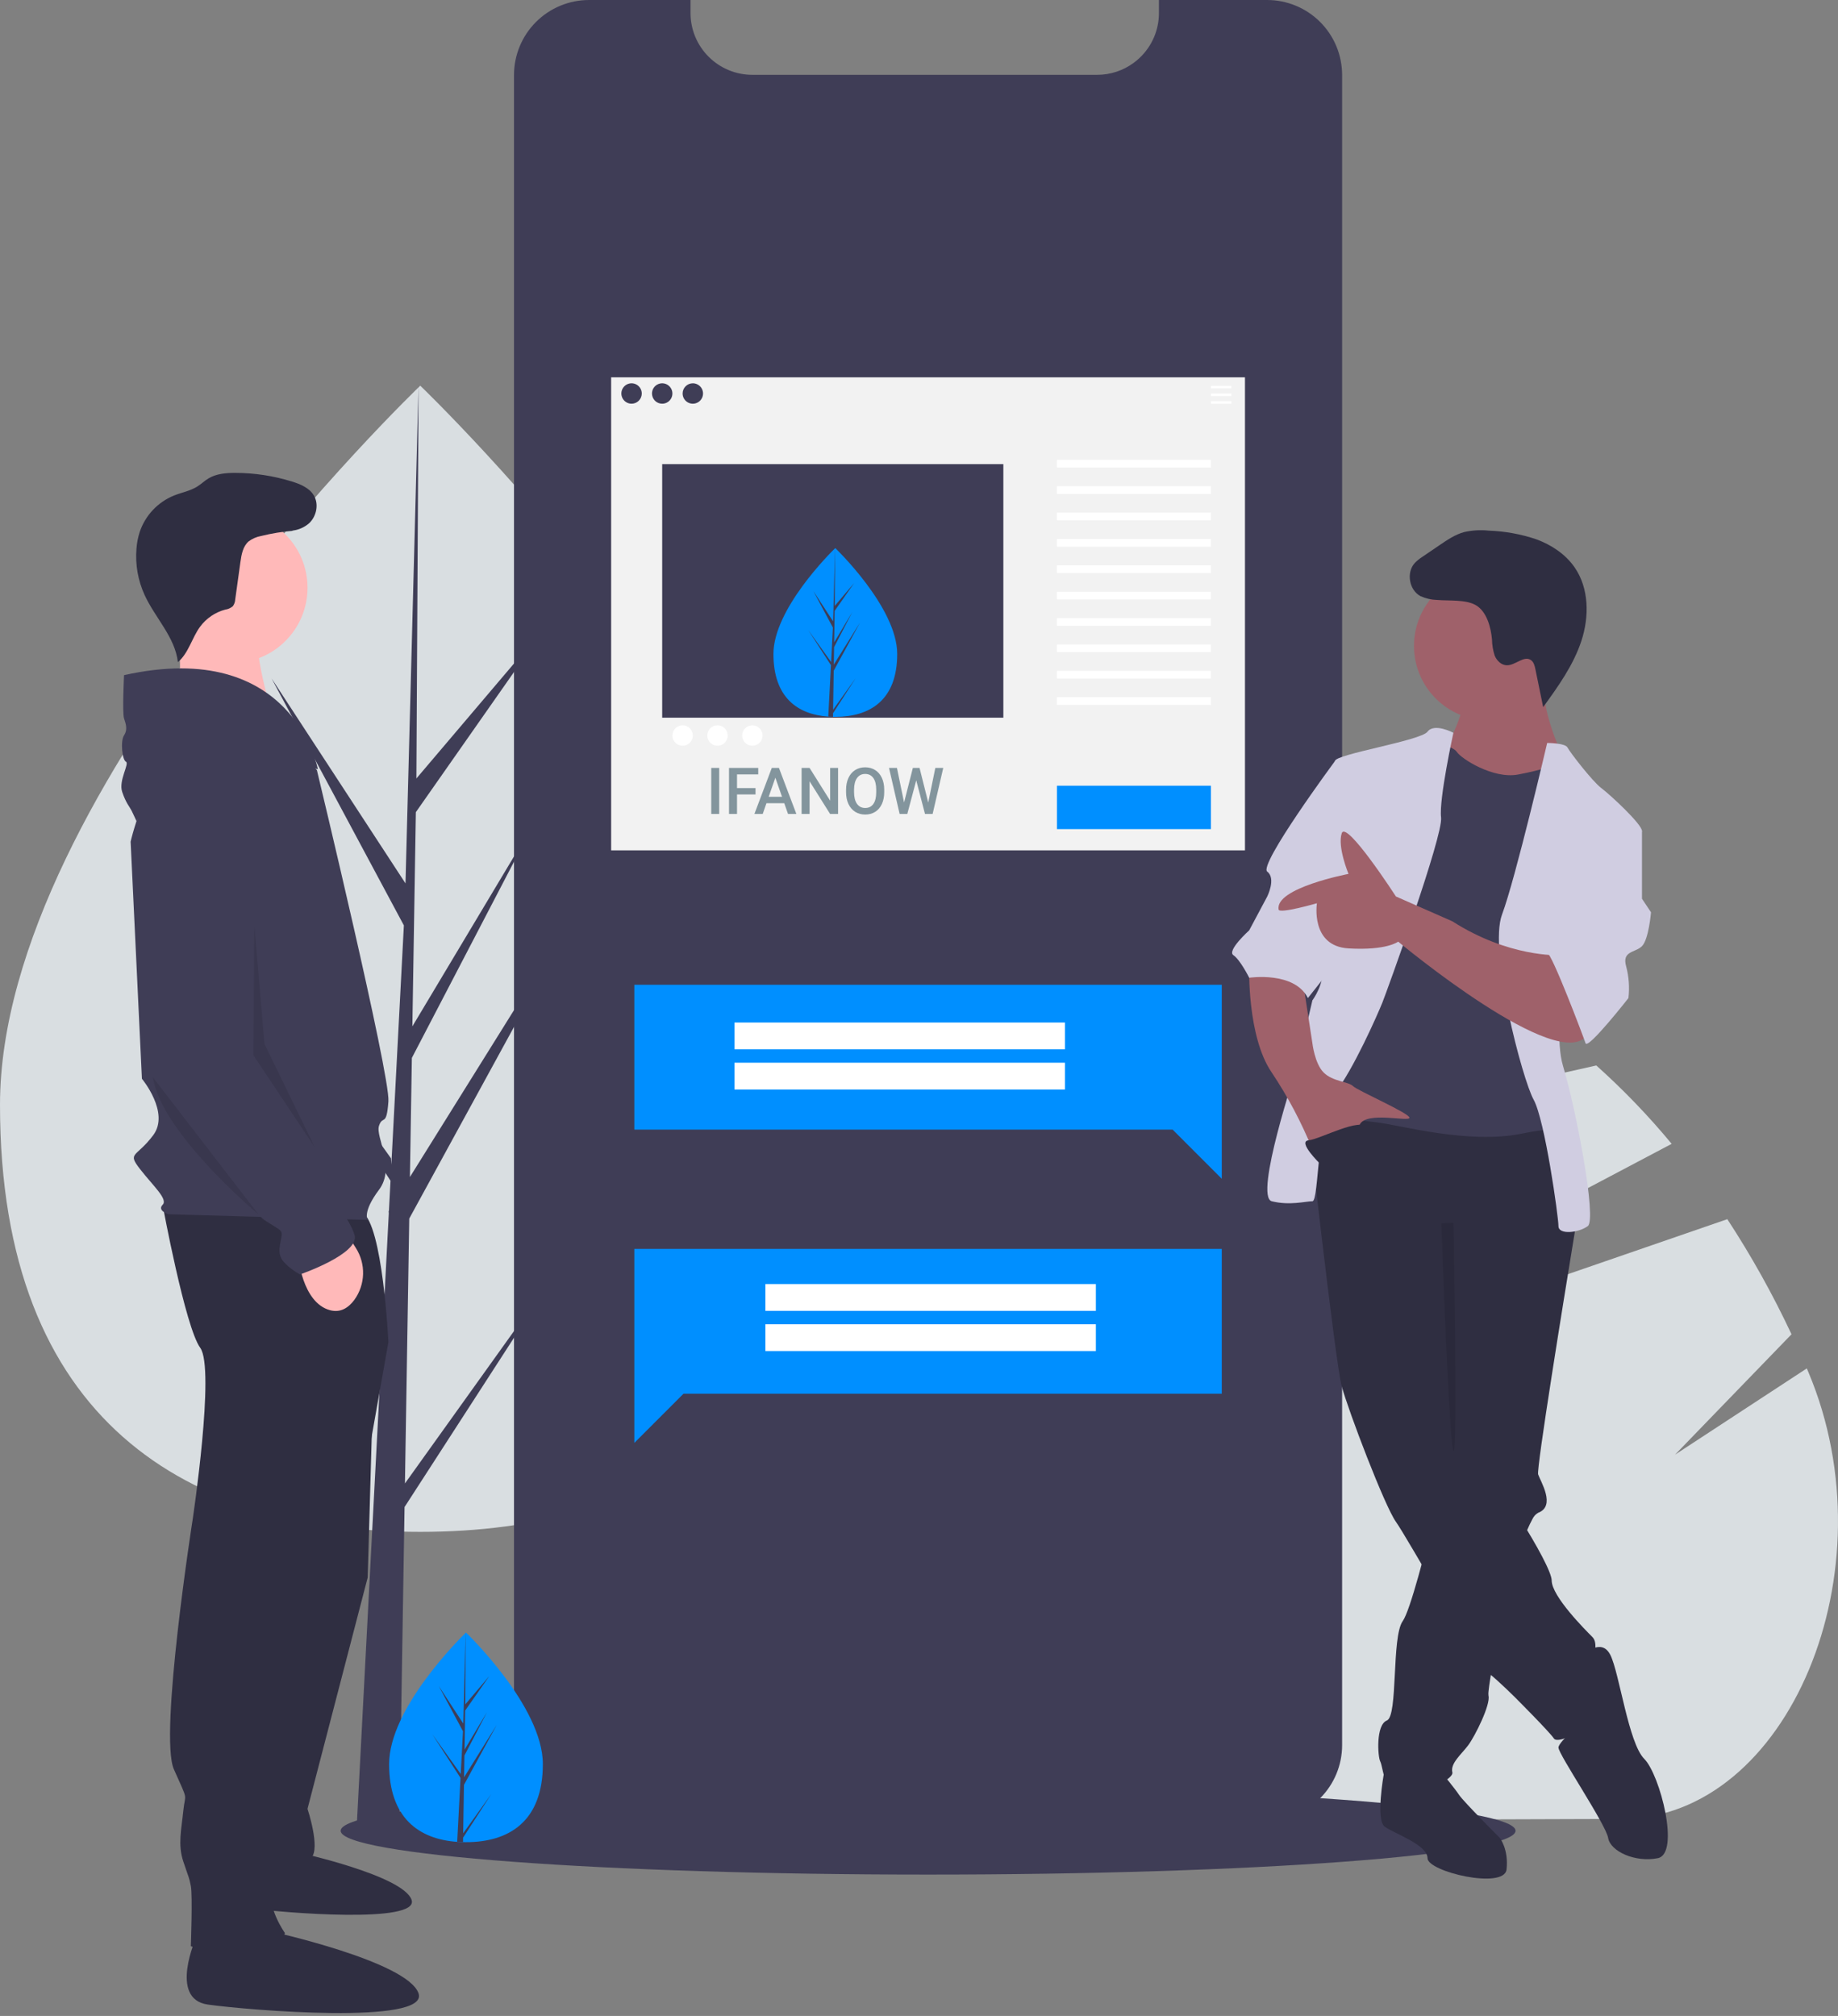 <svg width="341" height="374" viewBox="0 0 341 374" fill="none" xmlns="http://www.w3.org/2000/svg">
<rect x="0" y="0" width="341" height="374" fill="#808080" stroke="none"/>
<g clip-path="url(#clip0)">
<path d="M300.878 337.443L191.31 337.806C162.241 329.071 138.426 298.735 138.275 253.251C138.246 246.399 138.764 239.556 139.823 232.786L228.075 212.959L296.156 197.665C301.173 202.157 305.847 207.018 310.141 212.206L245.04 246.581L214.329 262.798L248.839 250.892L320.466 226.182C324.933 233.011 328.913 240.147 332.376 247.536L310.765 269.871L335.212 253.866C335.317 254.111 335.421 254.357 335.525 254.603C351.019 291.386 331.794 337.34 300.878 337.443Z" fill="#D9DEE1"/>
<path d="M282.872 187.37C266.302 192.129 245.931 198.141 224.987 204.39C194.704 213.429 163.223 222.967 140.304 229.939L140.319 229.857C141.166 224.965 143.158 220.342 146.131 216.365C163.109 194.291 184.727 178.871 208.788 173.144H208.79C215.556 171.53 222.485 170.703 229.441 170.68C248.583 170.617 266.715 176.621 282.872 187.37Z" fill="#F2F2F2"/>
<path d="M172.188 347.773C232.381 347.773 281.176 344.135 281.176 339.647C281.176 335.159 232.381 331.521 172.188 331.521C111.996 331.521 63.201 335.159 63.201 339.647C63.201 344.135 111.996 347.773 172.188 347.773Z" fill="#3F3D56"/>
<path d="M155.936 204.972C155.936 263.691 121.029 284.193 77.968 284.193C34.907 284.193 0 263.691 0 204.972C0 146.253 77.968 71.553 77.968 71.553C77.968 71.553 155.936 146.253 155.936 204.972Z" fill="#D9DEE1"/>
<path d="M75.128 275.211L75.927 226.069L109.159 165.272L76.052 218.36L76.411 196.263L99.314 152.277L76.505 190.415V190.416L77.151 150.674L101.677 115.656L77.252 144.425L77.656 71.553L75.121 168.022L75.329 164.042L50.394 125.875L74.929 171.682L72.606 216.067L72.537 214.888L43.791 174.723L72.45 219.05L72.159 224.601L72.107 224.684L72.131 225.14L66.237 337.747H74.112L75.057 279.583L103.646 235.365L75.128 275.211Z" fill="#3F3D56"/>
<path d="M249 13.925V323.774C248.996 327.465 247.527 331.003 244.916 333.612C242.306 336.221 238.766 337.687 235.075 337.689H109.285C107.457 337.692 105.645 337.334 103.955 336.636C102.265 335.938 100.729 334.913 99.436 333.621C98.142 332.328 97.116 330.793 96.417 329.103C95.718 327.413 95.359 325.602 95.361 323.774V13.925C95.361 12.096 95.721 10.285 96.421 8.596C97.12 6.906 98.146 5.371 99.439 4.078C100.732 2.785 102.267 1.759 103.957 1.06C105.646 0.36 107.457 -0 109.285 6.53289e-07H128.11V2.414C128.109 5.455 129.317 8.371 131.466 10.521C133.616 12.672 136.532 13.881 139.572 13.882H203.55C205.997 13.887 208.381 13.102 210.347 11.644C210.745 11.355 211.122 11.039 211.475 10.698C212.595 9.629 213.486 8.343 214.094 6.919C214.702 5.495 215.015 3.962 215.013 2.414V6.53289e-07H235.075C236.904 -0.001 238.715 0.359 240.404 1.059C242.094 1.758 243.629 2.784 244.922 4.077C246.215 5.37 247.241 6.906 247.941 8.595C248.64 10.285 249 12.096 249 13.925Z" fill="#3F3D56"/>
<path d="M166.457 121.32C166.462 129.967 161.322 132.988 154.982 132.991C154.835 132.992 154.688 132.99 154.542 132.987C154.248 132.981 153.958 132.967 153.67 132.947C147.947 132.545 143.499 129.373 143.495 121.331C143.491 113.009 154.122 102.502 154.92 101.725L154.921 101.724C154.951 101.694 154.967 101.68 154.967 101.68C154.967 101.68 166.453 112.674 166.457 121.32Z" fill="#008FFF"/>
<path d="M154.563 131.669L158.76 125.8L154.553 132.313L154.542 132.987C154.248 132.981 153.958 132.967 153.67 132.947L154.118 124.296L154.114 124.229L154.122 124.217L154.165 123.399L149.941 116.874L154.177 122.787L154.188 122.96L154.526 116.424L150.91 109.681L154.57 115.276L154.92 101.725L154.921 101.68V101.724L154.867 112.41L158.461 108.172L154.852 113.331L154.76 119.183L158.116 113.565L154.747 120.043L154.695 123.298L159.566 115.478L154.677 124.433L154.563 131.669Z" fill="#3F3D56"/>
<path d="M226.673 231.694H117.686V242.344V258.561V267.686L126.811 258.561H226.673V231.694Z" fill="#008FFF"/>
<path d="M203.315 238.218H142.001V243.189H203.315V238.218Z" fill="white"/>
<path d="M203.315 245.675H142.001V250.646H203.315V245.675Z" fill="white"/>
<path d="M117.686 182.697H226.673V193.346V209.564V218.688L217.549 209.564H117.686V182.697Z" fill="#008FFF"/>
<path d="M197.578 189.699H136.265V194.671H197.578V189.699Z" fill="white"/>
<path d="M197.578 197.156H136.265V202.128H197.578V197.156Z" fill="white"/>
<path d="M113.384 70.004V157.764H230.976V70.004H113.384ZM128.537 71.109C128.912 71.109 129.278 71.22 129.589 71.428C129.901 71.636 130.144 71.932 130.287 72.278C130.43 72.624 130.468 73.005 130.395 73.372C130.322 73.74 130.141 74.077 129.876 74.342C129.611 74.607 129.274 74.787 128.907 74.861C128.539 74.934 128.158 74.896 127.812 74.753C127.466 74.609 127.17 74.367 126.962 74.055C126.754 73.744 126.643 73.377 126.643 73.003C126.643 72.754 126.692 72.508 126.787 72.278C126.882 72.048 127.022 71.839 127.198 71.664C127.374 71.488 127.582 71.348 127.812 71.253C128.042 71.158 128.288 71.109 128.537 71.109V71.109ZM117.172 74.897C116.798 74.897 116.432 74.786 116.12 74.578C115.809 74.37 115.566 74.074 115.423 73.728C115.279 73.382 115.242 73.001 115.315 72.633C115.388 72.266 115.568 71.928 115.833 71.664C116.098 71.399 116.436 71.218 116.803 71.145C117.17 71.072 117.551 71.11 117.897 71.253C118.243 71.396 118.539 71.639 118.747 71.951C118.955 72.262 119.067 72.628 119.067 73.003C119.067 73.505 118.867 73.987 118.512 74.342C118.157 74.697 117.675 74.897 117.172 74.897V74.897ZM120.961 73.003C120.961 72.628 121.072 72.262 121.28 71.951C121.488 71.639 121.784 71.396 122.13 71.253C122.476 71.11 122.857 71.072 123.224 71.145C123.592 71.218 123.929 71.399 124.194 71.664C124.459 71.928 124.639 72.266 124.712 72.633C124.786 73.001 124.748 73.382 124.605 73.728C124.461 74.074 124.219 74.37 123.907 74.578C123.596 74.786 123.229 74.897 122.855 74.897C122.606 74.897 122.36 74.848 122.13 74.753C121.9 74.658 121.691 74.518 121.515 74.342C121.34 74.166 121.2 73.957 121.105 73.728C121.01 73.498 120.961 73.252 120.961 73.003V73.003ZM186.149 133.14H122.855V86.104H186.149V133.14Z" fill="#F2F2F2"/>
<path d="M228.45 71.581H224.662V72.055H228.45V71.581Z" fill="white"/>
<path d="M228.45 73.002H224.662V73.475H228.45V73.002Z" fill="white"/>
<path d="M228.45 74.423H224.662V74.896H228.45V74.423Z" fill="white"/>
<path d="M224.662 85.314H196.093V86.734H224.662V85.314Z" fill="white"/>
<path d="M224.662 90.207H196.093V91.628H224.662V90.207Z" fill="white"/>
<path d="M224.662 95.101H196.093V96.521H224.662V95.101Z" fill="white"/>
<path d="M224.662 99.993H196.093V101.414H224.662V99.993Z" fill="white"/>
<path d="M224.662 104.886H196.093V106.306H224.662V104.886Z" fill="white"/>
<path d="M224.662 109.779H196.093V111.2H224.662V109.779Z" fill="white"/>
<path d="M224.662 114.672H196.093V116.092H224.662V114.672Z" fill="white"/>
<path d="M224.662 119.565H196.093V120.986H224.662V119.565Z" fill="white"/>
<path d="M224.662 124.458H196.093V125.879H224.662V124.458Z" fill="white"/>
<path d="M224.662 129.352H196.093V130.772H224.662V129.352Z" fill="white"/>
<path d="M126.643 138.349C127.689 138.349 128.537 137.501 128.537 136.455C128.537 135.409 127.689 134.561 126.643 134.561C125.597 134.561 124.749 135.409 124.749 136.455C124.749 137.501 125.597 138.349 126.643 138.349Z" fill="white"/>
<path d="M133.114 138.349C134.16 138.349 135.008 137.501 135.008 136.455C135.008 135.409 134.16 134.561 133.114 134.561C132.068 134.561 131.22 135.409 131.22 136.455C131.22 137.501 132.068 138.349 133.114 138.349Z" fill="white"/>
<path d="M139.586 138.349C140.632 138.349 141.48 137.501 141.48 136.455C141.48 135.409 140.632 134.561 139.586 134.561C138.54 134.561 137.692 135.409 137.692 136.455C137.692 137.501 138.54 138.349 139.586 138.349Z" fill="white"/>
<path d="M224.662 145.767H196.093V153.816H224.662V145.767Z" fill="#008FFF"/>
<path d="M69.267 255.986L68.22 292.641L57.05 335.579C57.05 335.579 59.493 342.909 57.748 344.655C56.002 346.4 47.973 349.542 47.973 349.542L54.606 258.081L69.267 255.986Z" fill="#2F2E41"/>
<path d="M45.015 344.475C45.015 344.475 41.031 353.24 46.608 354.036C52.185 354.833 77.947 356.958 76.353 352.443C74.76 347.928 55.372 343.679 55.372 343.679L45.015 344.475Z" fill="#2F2E41"/>
<path d="M30.169 223.521C30.169 223.521 34.358 246.212 37.151 250.052C39.944 253.892 35.755 281.819 35.755 281.819C35.755 281.819 29.471 321.964 32.264 328.247C35.057 334.531 34.358 332.437 34.009 335.927C33.66 339.418 32.962 342.211 34.009 345.353C35.057 348.495 35.057 348.145 35.406 349.891C35.755 351.636 35.406 361.062 35.406 361.062C35.406 361.062 50.417 366.298 52.86 358.618C52.86 358.618 49.369 353.731 50.417 349.891C51.508 346.027 52.095 342.037 52.162 338.022V330.691L68.22 270.648L72.06 249.004C72.06 249.004 71.013 227.012 67.173 224.917C63.333 222.823 30.169 223.521 30.169 223.521Z" fill="#2F2E41"/>
<path d="M36.453 359.317C36.453 359.317 31.217 370.837 38.547 371.884C45.878 372.931 79.74 375.724 77.645 369.789C75.551 363.855 50.067 358.27 50.067 358.27L36.453 359.317Z" fill="#2F2E41"/>
<path d="M43.09 122.998C50.801 122.998 57.053 116.747 57.053 109.035C57.053 101.323 50.801 95.071 43.09 95.071C35.378 95.071 29.126 101.323 29.126 109.035C29.126 116.747 35.378 122.998 43.09 122.998Z" fill="#FFB9B9"/>
<path d="M33.277 115.205L33.537 133.037L50.657 133.095C50.657 133.095 46.312 119.136 48.258 116.217C50.204 113.298 33.277 115.205 33.277 115.205Z" fill="#FFB9B9"/>
<path d="M58.795 142.882C58.795 142.882 46.577 127.173 37.151 133.805C27.726 140.438 24.235 156.147 24.235 156.147L26.329 200.132C26.329 200.132 31.566 206.416 28.424 210.605C25.282 214.794 23.537 213.747 25.98 216.888C28.424 220.03 31.217 222.474 30.169 223.521C29.122 224.568 31.217 225.267 31.217 225.267L68.22 226.314C68.22 226.314 67.173 224.917 70.315 220.728C73.456 216.539 69.616 210.954 70.315 208.859C71.013 206.765 71.711 209.208 72.06 204.321C72.409 199.434 58.795 142.882 58.795 142.882Z" fill="#3F3D56"/>
<path d="M55.304 232.947C55.304 232.947 56.002 241.674 61.238 243.07C63.202 243.594 64.675 242.596 65.748 241.144C66.751 239.752 67.313 238.091 67.362 236.377C67.411 234.662 66.944 232.972 66.022 231.525L64.729 229.456L55.304 232.947Z" fill="#FFB9B9"/>
<path d="M23.013 125.253C23.013 125.253 22.664 132.234 23.013 133.282C23.362 134.329 23.711 135.376 23.013 136.423C22.315 137.471 22.664 140.962 23.362 141.311C24.061 141.66 21.966 144.802 22.664 146.896C23.362 148.991 24.061 149.689 24.41 150.387C24.759 151.085 25.321 152.336 25.321 152.336C25.321 152.336 35.58 130.489 43.959 135.725C52.337 140.962 58.969 142.707 58.969 142.707C58.969 142.707 54.431 118.271 23.013 125.253Z" fill="#3F3D56"/>
<path d="M38.199 141.485C38.199 141.485 27.028 142.533 27.726 157.194C28.424 171.856 26.679 194.896 26.679 194.896C26.679 194.896 45.879 224.219 49.02 226.314C52.162 228.409 52.511 228.059 52.162 229.805C51.813 231.55 51.464 232.947 52.86 234.343C53.685 235.173 54.626 235.879 55.653 236.438C55.653 236.438 66.824 232.598 65.777 229.107C64.729 225.616 59.842 220.03 59.842 220.03C59.842 220.03 51.464 206.416 51.115 204.321C50.766 202.227 50.766 202.576 49.718 201.529C48.671 200.481 45.879 196.292 45.879 194.198V187.565L48.805 152.12C48.938 150.676 48.764 149.221 48.294 147.849C47.825 146.478 47.07 145.221 46.08 144.162C44.419 142.424 41.908 141.04 38.199 141.485Z" fill="#3F3D56"/>
<path d="M52.094 98.266C53.005 98.518 53.963 98.54 54.883 98.329C55.804 98.118 56.657 97.681 57.367 97.058C58.731 95.762 59.19 93.515 58.219 91.903C57.381 90.51 55.75 89.829 54.198 89.345C50.776 88.278 47.211 87.734 43.626 87.732C41.917 87.732 40.132 87.878 38.669 88.762C37.946 89.2 37.333 89.801 36.617 90.251C35.301 91.081 33.722 91.356 32.277 91.932C30.8 92.532 29.469 93.443 28.375 94.602C27.28 95.761 26.447 97.142 25.932 98.651C25.601 99.674 25.394 100.734 25.316 101.807C25.08 104.746 25.599 107.697 26.825 110.378C28.772 114.626 32.48 118.197 33.003 122.84C34.999 121.165 35.584 118.354 37.13 116.257C38.281 114.706 39.923 113.591 41.789 113.094C42.311 113.025 42.801 112.806 43.2 112.463C43.469 112.092 43.623 111.65 43.642 111.192L44.6 104.294C44.795 102.89 45.059 101.355 46.136 100.434C46.812 99.931 47.594 99.592 48.423 99.442C50.384 98.954 52.381 98.628 54.395 98.468" fill="#2F2E41"/>
<path opacity="0.1" d="M28.377 199.883L47.973 225.314C47.973 225.314 29.928 210.23 28.377 199.883Z" fill="black"/>
<path opacity="0.1" d="M47.186 171.727L47.001 195.744L58.382 212.816L49.07 193.675L47.186 171.727Z" fill="black"/>
<path d="M258.983 330.911L256.715 329.226C256.715 329.226 255.213 337.612 256.889 338.868C258.564 340.125 264.846 342.219 264.846 344.732C264.846 347.244 279.086 350.595 279.505 346.826C279.924 343.056 278.248 340.962 278.248 340.962C278.248 340.962 271.547 334.261 270.71 333.005C269.872 331.748 267.778 329.235 267.778 329.235L258.983 330.911Z" fill="#2F2E41"/>
<path d="M292.488 226.626C292.488 226.626 292.425 226.994 292.316 227.668C292.216 228.267 292.078 229.113 291.91 230.156C290.151 240.89 285.021 272.49 285.368 273.533C285.787 274.79 288.719 279.397 285.368 280.653C284.914 280.917 284.55 281.313 284.325 281.788C283.606 283.123 283.013 284.522 282.554 285.968C280.556 291.764 278.42 301.041 277.184 307.466C276.644 310.288 276.276 312.558 276.167 313.748C276.129 314.023 276.125 314.301 276.154 314.577C276.573 316.252 273.641 322.116 272.385 323.791C271.128 325.466 269.034 327.142 269.453 328.817C269.872 330.492 258.983 335.099 257.726 332.168C256.47 329.236 256.47 327.561 256.051 326.723C255.632 325.885 255.213 320.022 257.307 319.184C259.401 318.347 258.145 303.688 260.239 300.756C260.939 299.78 262.007 296.476 263.125 292.501C263.565 290.943 264.008 289.285 264.444 287.622C266.211 280.808 267.778 273.952 267.778 273.952L267.359 224.95L290.394 222.019L290.984 223.321L292.161 225.905L292.488 226.626Z" fill="#2F2E41"/>
<path d="M293.744 307.038C293.744 307.038 297.095 303.687 298.77 307.038C300.445 310.388 302.121 323.372 305.052 326.304C307.984 329.235 311.753 343.894 307.565 344.731C303.377 345.569 298.77 343.475 298.351 340.962C297.932 338.449 289.137 325.466 289.137 324.209C289.137 322.953 295.001 318.346 295.001 318.346L293.744 307.038Z" fill="#2F2E41"/>
<path d="M242.23 203.59C242.23 203.59 247.675 252.591 248.931 257.198C250.188 261.805 256.889 279.396 258.983 282.327C261.077 285.259 274.479 309.132 276.154 310.388C277.829 311.645 281.18 314.995 281.18 314.995C281.18 314.995 287.462 321.277 288.3 322.534C289.137 323.79 296.257 320.021 296.676 317.508C297.095 314.995 296.257 310.807 295.839 309.132C295.42 307.456 296.676 304.944 295.42 303.687C294.163 302.431 287.881 296.148 287.881 293.217C287.881 290.285 276.992 273.113 272.804 269.344C268.615 265.575 269.453 259.292 269.453 259.292V233.745L292.488 226.625C292.488 226.625 291.232 206.521 288.3 206.521C285.368 206.521 246.837 199.82 242.23 203.59Z" fill="#2F2E41"/>
<path d="M276.154 133.648C283.787 133.648 289.975 127.46 289.975 119.827C289.975 112.194 283.787 106.006 276.154 106.006C268.521 106.006 262.333 112.194 262.333 119.827C262.333 127.46 268.521 133.648 276.154 133.648Z" fill="#9F616A"/>
<path d="M271.547 130.716C271.547 130.716 269.872 136.998 267.778 138.674C265.684 140.349 273.222 147.469 273.222 147.469L287.462 148.306L289.975 140.349C289.975 140.349 285.368 131.135 286.624 125.271C287.881 119.408 271.547 130.716 271.547 130.716Z" fill="#9F616A"/>
<path d="M265.683 137.836C265.683 137.836 269.453 138.255 270.29 139.511C271.128 140.768 276.992 144.537 281.599 143.699C286.206 142.862 289.137 141.605 289.975 142.024C290.813 142.443 292.488 151.238 292.488 151.238L287.881 164.64L288.718 201.496L289.975 211.548C289.975 211.548 292.488 208.197 282.436 210.291C272.385 212.385 259.401 208.616 255.213 208.197C251.025 207.778 243.905 206.522 243.486 204.009C243.067 201.496 244.743 192.282 244.743 192.282L251.444 164.221L255.632 149.144L265.683 137.836Z" fill="#3F3D56"/>
<path d="M269.645 135.946C269.645 135.946 266.103 134.067 264.846 135.742C263.59 137.417 247.675 139.93 247.675 141.187C247.675 142.443 244.324 176.367 245.162 179.299C245.999 182.231 243.487 185.581 243.487 185.581L240.555 198.146C240.555 198.146 232.597 222.018 235.948 222.856C239.298 223.694 242.23 222.856 243.487 222.856C244.743 222.856 244.324 206.941 247.675 202.753C251.025 198.565 255.632 188.094 256.47 186C257.308 183.906 267.778 155.008 267.359 151.657C266.94 148.307 269.645 135.946 269.645 135.946Z" fill="#D0CDE1"/>
<path d="M287.043 137.836C287.043 137.836 290.394 137.836 290.813 138.674C291.232 139.511 295.42 144.956 297.095 146.212C298.77 147.469 304.634 152.913 304.634 154.17C304.634 155.426 292.488 164.64 292.488 164.64C292.488 164.64 287.462 189.35 289.975 197.727C292.488 206.103 296.257 226.206 294.582 227.463C292.907 228.719 289.137 229.138 289.137 227.463C289.137 225.788 286.625 207.778 284.53 204.009C282.436 200.24 276.154 176.367 278.667 169.666C281.18 162.965 287.043 137.836 287.043 137.836Z" fill="#D0CDE1"/>
<path d="M231.759 179.299C231.759 179.299 231.341 192.282 235.948 198.983C238.936 203.463 241.462 208.234 243.486 213.223C243.486 213.223 251.025 211.129 252.281 208.616C253.538 206.103 261.495 208.197 261.495 207.36C261.495 206.522 251.863 202.334 251.025 201.496C250.187 200.659 247.256 200.659 245.58 198.983C243.905 197.308 243.486 193.539 243.486 193.539L241.811 182.649L231.759 179.299Z" fill="#9F616A"/>
<path d="M266.635 111.305C265.565 111.28 264.511 111.038 263.536 110.596C261.43 109.46 260.872 106.227 262.474 104.451C262.916 103.999 263.411 103.601 263.947 103.267L267.13 101.1C268.539 100.142 269.98 99.168 271.622 98.716C273.127 98.373 274.679 98.282 276.214 98.445C279.207 98.55 282.17 99.089 285.009 100.044C287.817 101.074 290.435 102.798 292.136 105.259C294.831 109.159 294.868 114.419 293.384 118.921C291.899 123.424 289.079 127.345 286.3 131.186L284.858 124.151C284.73 123.525 284.564 122.838 284.043 122.467C282.748 121.545 281.163 123.438 279.574 123.425C278.552 123.418 277.695 122.577 277.307 121.632C276.99 120.66 276.821 119.645 276.805 118.623C276.616 116.467 275.862 113.469 273.821 112.28C271.92 111.172 268.773 111.5 266.635 111.305Z" fill="#2F2E41"/>
<path opacity="0.1" d="M267.41 226.964C267.41 226.964 268.825 267.879 269.662 269.136C270.5 270.392 269.662 226.835 269.662 226.835L267.41 226.964Z" fill="black"/>
<path d="M251.025 141.187H247.675C247.675 141.187 233.435 160.452 235.11 161.709C236.785 162.965 235.11 166.316 235.11 166.316L231.76 172.598C231.76 172.598 227.571 176.367 228.828 177.205C230.084 178.042 231.76 181.393 231.76 181.393C231.76 181.393 240.136 180.137 242.649 185.162L248.081 178.305L251.025 141.187Z" fill="#D0CDE1"/>
<path d="M289.138 177.205C289.138 177.205 279.924 177.623 269.453 170.922L258.983 166.315C258.983 166.315 249.769 152.075 248.931 154.588C248.093 157.101 250.187 162.127 250.187 162.127C250.187 162.127 236.466 164.742 237.223 168.748C237.379 169.573 244.324 167.572 244.324 167.572C244.324 167.572 243.068 175.529 250.187 175.948C257.307 176.367 259.401 174.692 259.401 174.692C259.401 174.692 289.556 199.821 294.582 191.863C299.608 183.906 289.138 177.205 289.138 177.205Z" fill="#9F616A"/>
<path d="M300.027 152.494L304.634 154.169V166.734L306.309 169.247C306.309 169.247 305.89 174.273 304.634 175.529C303.377 176.786 300.865 176.367 301.702 179.298C302.206 181.21 302.348 183.198 302.121 185.162C302.121 185.162 294.582 194.795 294.163 193.538C293.745 192.282 287.881 176.786 287.044 176.786C286.206 176.786 295.42 152.494 295.42 152.494L300.027 152.494Z" fill="#D0CDE1"/>
<path d="M244.952 215.946C244.952 215.946 240.622 211.758 242.787 211.548C244.952 211.339 252.491 207.151 253.747 209.245C255.004 211.339 244.952 215.946 244.952 215.946Z" fill="#2F2E41"/>
<path d="M100.713 327.271C100.713 338.011 94.328 341.761 86.452 341.761C86.269 341.761 86.087 341.759 85.905 341.755C85.54 341.747 85.179 341.73 84.822 341.705C77.714 341.202 72.191 337.259 72.191 327.271C72.191 316.934 85.401 303.89 86.393 302.925L86.395 302.923C86.433 302.885 86.452 302.867 86.452 302.867C86.452 302.867 100.713 316.53 100.713 327.271Z" fill="#008FFF"/>
<path d="M85.932 340.118L91.148 332.83L85.919 340.918L85.905 341.755C85.54 341.747 85.179 341.73 84.822 341.706L85.384 330.96L85.38 330.877L85.389 330.861L85.442 329.846L80.2 321.738L85.459 329.085L85.471 329.3L85.896 321.182L81.408 312.803L85.951 319.757L86.393 302.925L86.394 302.867V302.923L86.321 316.196L90.788 310.934L86.302 317.339L86.184 324.608L90.356 317.632L86.167 325.678L86.101 329.719L92.157 320.009L86.078 331.129L85.932 340.118Z" fill="#3F3D56"/>
<path d="M133.432 151H131.955V142.469H133.432V151ZM140.17 147.385H136.736V151H135.254V142.469H140.674V143.664H136.736V146.201H140.17V147.385ZM145.502 149.014H142.197L141.506 151H139.965L143.188 142.469H144.518L147.746 151H146.199L145.502 149.014ZM142.613 147.818H145.086L143.85 144.279L142.613 147.818ZM155.486 151H154.004L150.201 144.947V151H148.719V142.469H150.201L154.016 148.545V142.469H155.486V151ZM164.047 146.957C164.047 147.793 163.902 148.527 163.613 149.16C163.324 149.789 162.91 150.273 162.371 150.613C161.836 150.949 161.219 151.117 160.52 151.117C159.828 151.117 159.211 150.949 158.668 150.613C158.129 150.273 157.711 149.791 157.414 149.166C157.121 148.541 156.973 147.82 156.969 147.004V146.523C156.969 145.691 157.115 144.957 157.408 144.32C157.705 143.684 158.121 143.197 158.656 142.861C159.195 142.521 159.812 142.352 160.508 142.352C161.203 142.352 161.818 142.52 162.354 142.855C162.893 143.188 163.309 143.668 163.602 144.297C163.895 144.922 164.043 145.65 164.047 146.482V146.957ZM162.564 146.512C162.564 145.566 162.385 144.842 162.025 144.338C161.67 143.834 161.164 143.582 160.508 143.582C159.867 143.582 159.365 143.834 159.002 144.338C158.643 144.838 158.459 145.547 158.451 146.465V146.957C158.451 147.895 158.633 148.619 158.996 149.131C159.363 149.643 159.871 149.898 160.52 149.898C161.176 149.898 161.68 149.648 162.031 149.148C162.387 148.648 162.564 147.918 162.564 146.957V146.512ZM172.215 148.891L173.527 142.469H174.998L173.029 151H171.611L169.988 144.771L168.33 151H166.906L164.938 142.469H166.408L167.732 148.879L169.361 142.469H170.604L172.215 148.891Z" fill="#83959D"/>
</g>
<defs>
<clipPath id="clip0">
<rect width="341" height="373.461" fill="white"/>
</clipPath>
</defs>
</svg>
